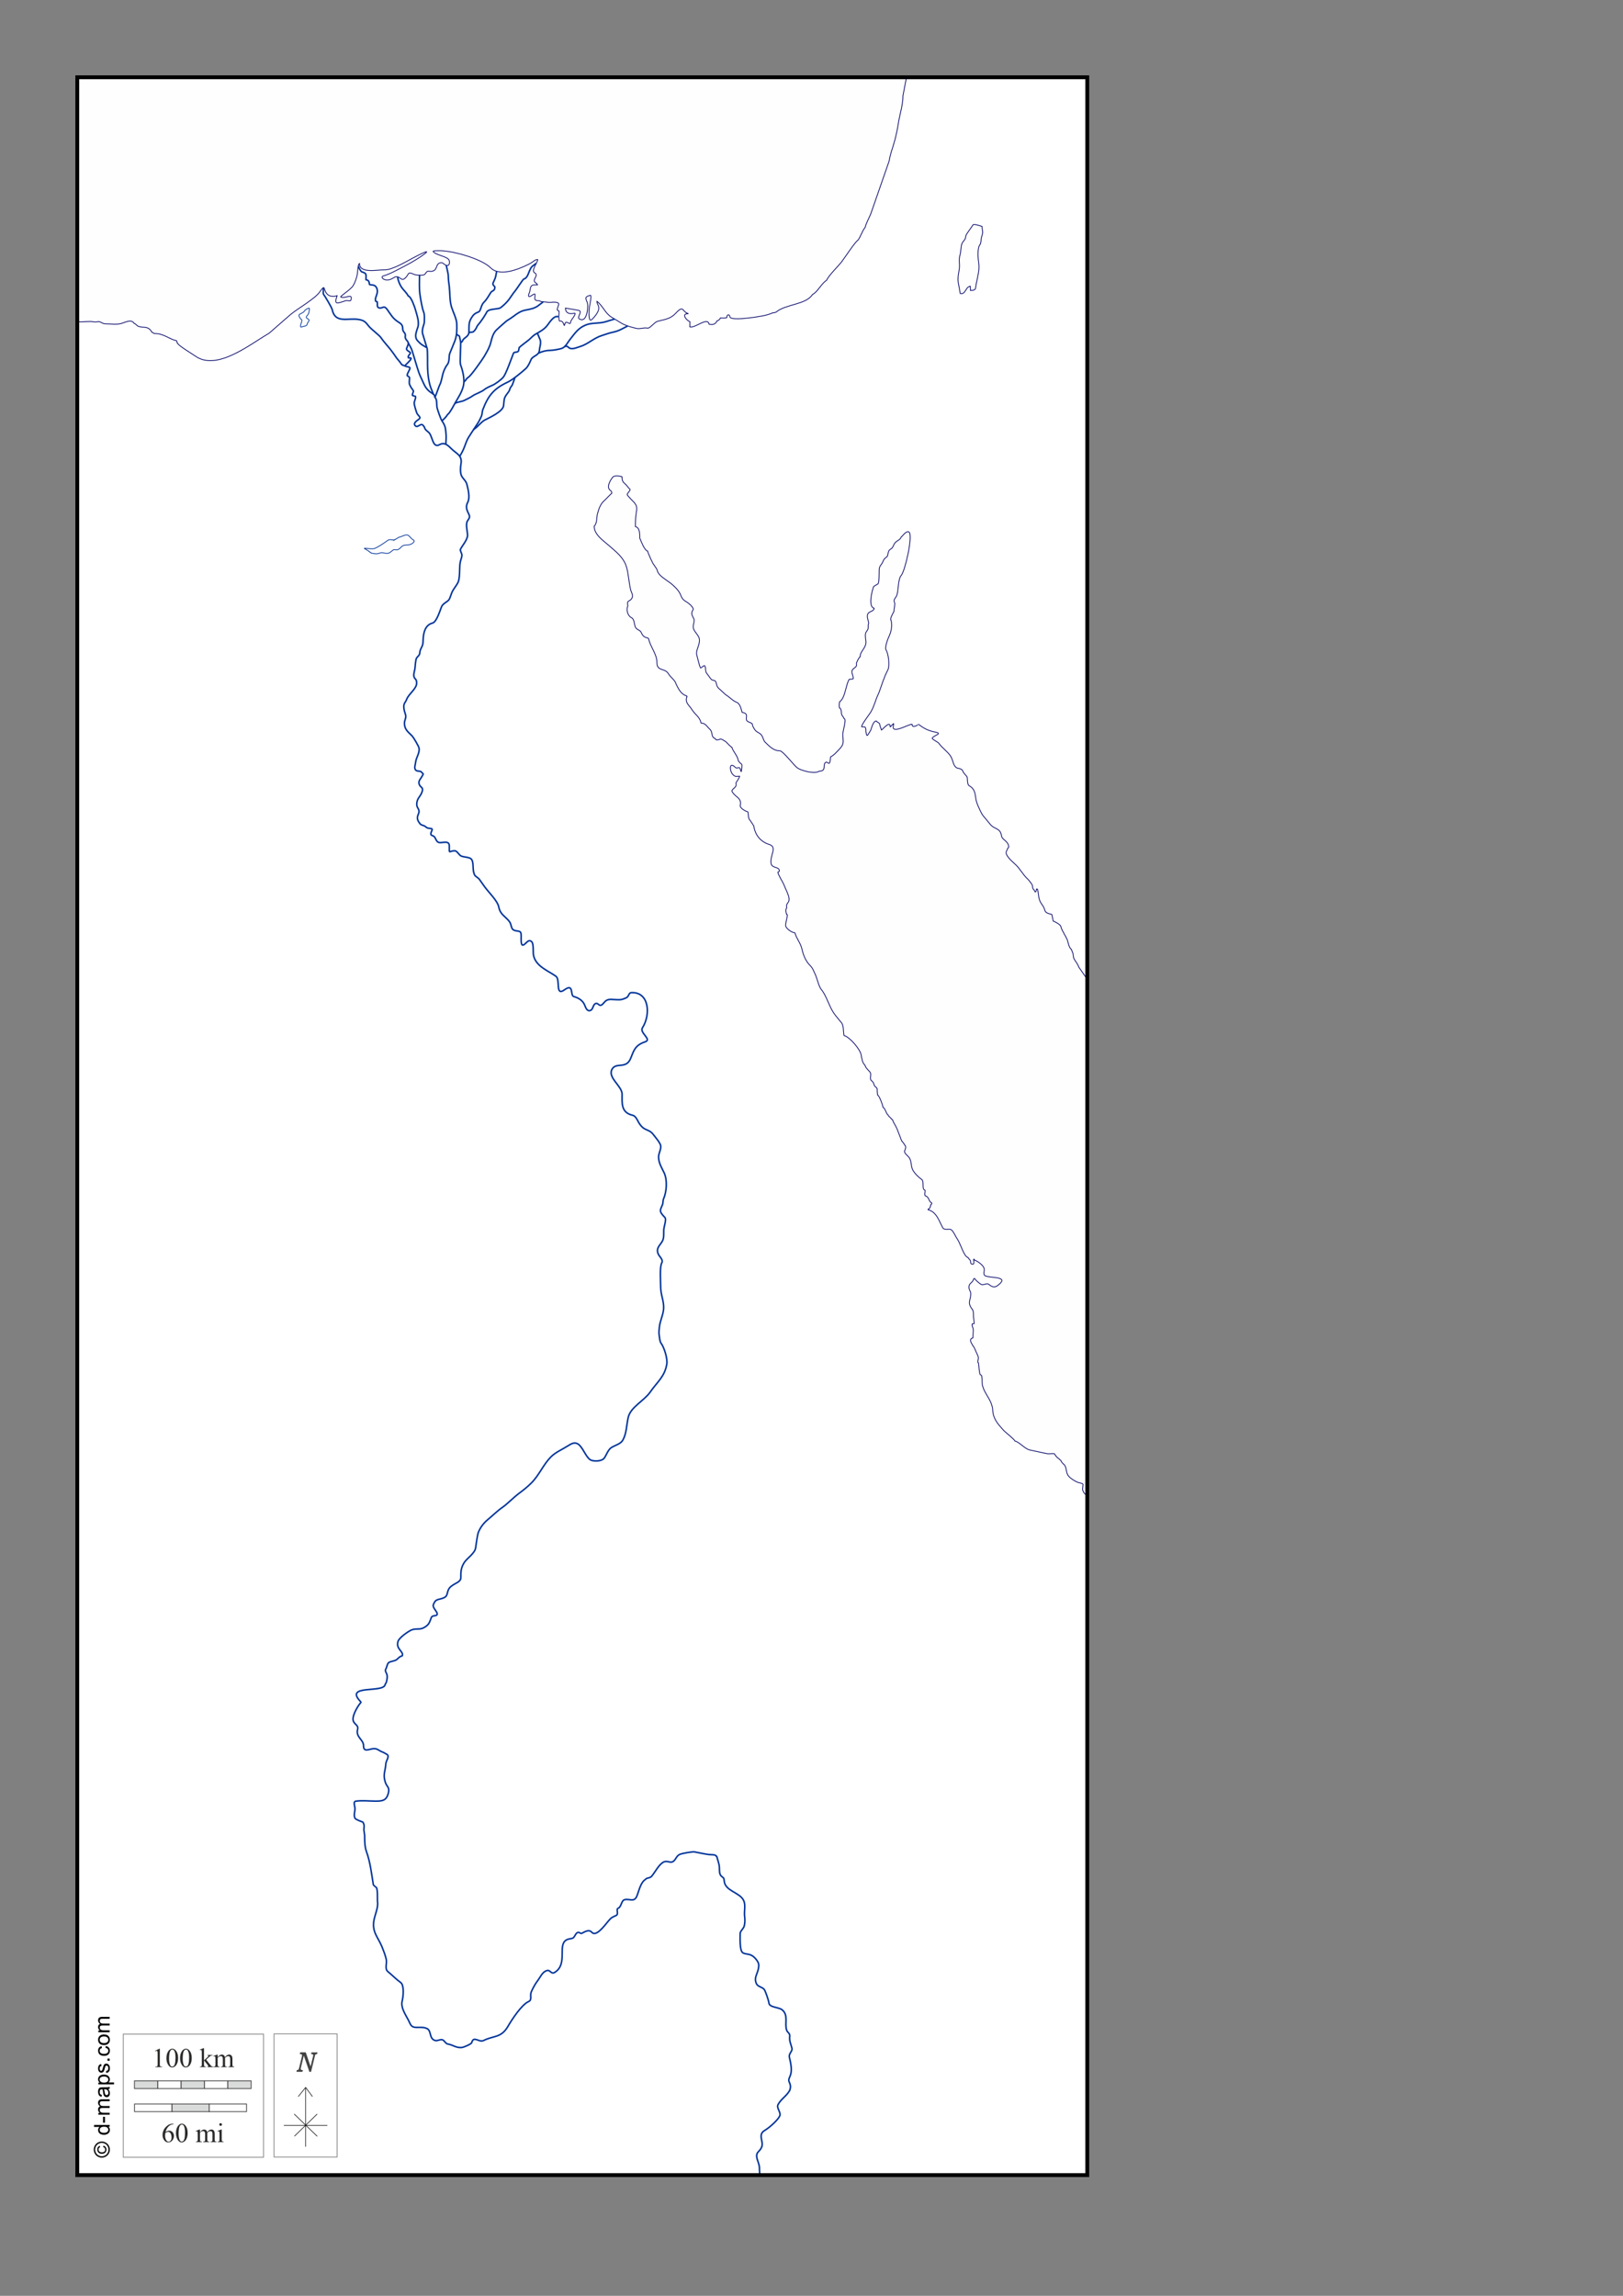 <?xml version="1.0" encoding="UTF-8"?>
<!DOCTYPE svg PUBLIC "-//W3C//DTD SVG 1.1//EN" "http://www.w3.org/Graphics/SVG/1.1/DTD/svg11.dtd">
<!-- Creator: CorelDRAW -->
<svg xmlns="http://www.w3.org/2000/svg" xml:space="preserve" width="210mm" height="297mm" version="1.1" style="shape-rendering:geometricPrecision; text-rendering:geometricPrecision; image-rendering:optimizeQuality; fill-rule:evenodd; clip-rule:evenodd"
viewBox="0 0 21000 29700"
 xmlns:xlink="http://www.w3.org/1999/xlink">
 <rect x="0" y="0" width="21000" height="29700" fill="#808080" stroke="none"/>
 <defs>
  <style type="text/css">
   <![CDATA[
    .str3 {stroke:black;stroke-width:10;stroke-miterlimit:3.864;stroke-opacity:0.502}
    .str5 {stroke:black;stroke-width:50;stroke-miterlimit:22.926}
    .str2 {stroke:#003399;stroke-width:20;stroke-miterlimit:3.864}
    .str4 {stroke:#3F3E3F;stroke-width:10;stroke-miterlimit:3.864}
    .str0 {stroke:#000066;stroke-width:10;stroke-miterlimit:22.926}
    .str1 {stroke:#003399;stroke-width:10;stroke-miterlimit:22.926}
    .str6 {stroke:black;stroke-width:7.62;stroke-miterlimit:22.926}
    .fil2 {fill:none}
    .fil0 {fill:#FEFEFE}
    .fil1 {fill:white}
    .fil6 {fill:#FEFEFE;fill-rule:nonzero}
    .fil5 {fill:#D9DADA;fill-rule:nonzero}
    .fil8 {fill:#434242;fill-rule:nonzero}
    .fil7 {fill:#2B2A29;fill-rule:nonzero}
    .fil4 {fill:black;fill-rule:nonzero}
    .fil3 {fill:#FEFEFE;fill-rule:nonzero;fill-opacity:0.502}
   ]]>
  </style>
 </defs>
 <g id="Plan_x0020_1">
  <rect class="fil0" x="1000" y="999.99" width="13067.96" height="27138.25"/>
  <path class="fil1 str0" d="M14067.96 19339.56l0 8798.69 -13067.96 0 0 -23979.11 0 0c69.33,12.43 146.39,-8.92 215.13,4.28 22,4.22 41.49,-2.85 62.59,-2.85 27.18,0 46.16,28.5 86.76,28.5 69.25,0 149.11,14.68 214.77,-7.13 45.49,-15.1 124.13,-56.32 157.87,2.85 19.87,2.83 33.76,30.32 54.05,37.06 76.96,25.55 124.32,-11.87 174.95,76.97 5.62,0.7 25.93,10.64 28.44,15.67 130.39,0 178.61,66.19 290.15,94.07 2.2,8.85 7.12,15.21 7.12,25.65 4.76,1.19 1.31,5.69 7.11,7.13 0,23.79 201.71,145.91 228.99,165.33 278.97,198.59 711.08,-156.33 952.95,-295.03l273.08 -238.02c87.64,-76.39 320.9,-206.72 382.61,-296.45 72.75,-105.76 47.3,-38.39 86.76,15.68 32.76,44.91 88.97,49.11 137.96,32.78 -42.58,127.75 2.89,98.31 113.79,64.14 25.71,-7.92 58.54,18.42 66.85,-11.41 25.01,-89.76 -70.94,-12.09 -132.28,-35.63 -17.95,-6.88 126.15,-93.08 159.3,-146.8 26.55,-43.04 49.83,-110.42 55.47,-159.63 2.54,-22.23 8.59,-122.13 27.02,-128.27 0,132.13 223.34,82.66 317.18,82.66 95.11,8.17 282.72,-104.12 368.38,-149.65 375.43,-199.55 89.71,5.73 -100.98,101.2 -87.01,43.55 -183.95,101.69 -274.51,126.84 -53.96,14.99 27.45,93.77 129.43,25.66 77.3,-51.62 90.75,47.75 140.81,11.4 67.42,-48.94 31.54,-102.99 123.74,-57.01 22.46,11.19 130.14,18.98 143.65,-2.85 43.87,-70.92 46.24,-16.72 109.52,-42.76 46.8,-19.25 32.63,-81.59 76.81,-99.77 45.11,-18.55 50.23,13.22 83.91,27.08 44.71,18.39 53.12,-28.57 42.67,-62.71 -12.7,-41.47 -133.77,-64.95 -173.52,-88.36 -62.81,-37.01 -30.35,-34.92 31.29,-37.06 165.89,-5.75 557.62,101.09 677.02,220.91 89.76,89.96 245.54,55.13 357,14.26 59.09,-21.66 105.97,-42.82 162.15,-72.69 25.54,-13.57 64.51,-54.02 92.45,-47.04 0,29.3 -91.19,146 -41.25,171.04 36.76,18.42 16.25,47.22 1.42,78.39 -23.11,48.6 27.38,48 36.98,76.96 -79.07,0 -88.13,0.75 -99.56,81.24 -1.61,11.33 -31.51,71.26 -8.53,71.26 27.22,0 43,-32.78 73.96,-32.78 10.56,42.41 -34.45,86.94 56.89,86.94 17.89,9.6 30.66,11.95 51.2,12.83 32.6,1.41 68.4,11.45 100.99,7.12 20.61,-2.74 98.14,-7.9 98.14,21.38 0,22.83 -18.49,48.45 -18.49,75.54 2.35,0.58 8.04,6.59 8.53,8.55 2.67,0.66 4.44,2.19 7.11,2.85 0.78,3.16 1.16,2.86 4.27,2.86 0.65,2.6 0.24,2.2 2.84,2.85 0,23.22 0.25,46.42 -2.84,71.26 6.68,110.7 18.34,17.5 58.31,82.66 3.85,6.27 4.5,13.05 7.12,19.96 15.62,41.26 3.16,-44.77 42.67,-28.51 34.21,14.07 40.58,31.28 48.35,-15.68 1.93,-11.69 86.71,-113.02 42.67,-102.61 -54.76,12.95 -112.36,3.52 -112.36,-66.99l169.26 29.93c59.2,10.46 -25.32,88.82 8.53,109.74 93.99,58.07 114.21,-125 109.52,-182.43 -5.49,-67.09 -66.67,-96.75 34.13,-122.57 21.47,-5.5 -7.6,129.64 -11.37,148.23 -5.14,25.38 -19.93,211.45 29.86,166.75 32.72,-29.39 77.65,-85.25 88.19,-128.27 12.32,-50.33 -21.34,-67.58 -21.34,-108.32 76.54,57.2 105.85,154.05 187.75,203.81l133.7 81.24c43.2,26.24 139.95,55.29 193.43,65.56 47.54,9.12 88.91,-14.02 139.39,-4.27 32.73,6.33 89.8,-77.43 128.01,-86.95 94.79,-27.52 165.59,-27.59 238.94,-106.89 104.91,-113.44 79.3,-15.36 157.88,4.28l0 2.85c-95.9,0 -14.28,91.22 24.18,104.04l-1.42 66.99c73.46,18.36 229.16,-134.91 248.9,-35.63 44.4,11.06 87.17,2.97 102.41,-42.76 18.19,0 38.99,-21.67 44.09,-37.06 31.59,0 49.84,3.86 82.5,-4.27 0,-46.21 37.65,-46.83 39.82,-12.83 2.99,46.63 211.61,21.02 243.22,17.1 90.02,-11.17 234.77,-27.92 315.75,-68.41 24.43,3.82 19.97,-4.65 39.82,-7.13 119,-104.15 387.76,-94.71 470.79,-228.04 66.73,-33.31 114.89,-141.72 182.06,-183.86 29.68,-65.48 143.3,-173.91 192.01,-235.16 35.55,-44.72 181.52,-269.43 213.35,-282.21 37.61,-48.98 55.75,-123.11 93.87,-166.75 13.19,-59.57 56.51,-128.54 78.23,-190.99l227.57 -654.19c0.81,-2.89 3.17,-14.32 5.69,-18.53l1.42 -4.27c7.39,-59.36 34.19,-138.66 52.62,-196.69 30.26,-95.3 51.1,-198.21 66.85,-296.45 18.28,-114.09 56.9,-224.15 56.9,-342.06l45.51 -238.79 2339.08 0 0 11665.08 0 0 -34.93 -47.03 -75.38 -108.32c-2.39,-21.58 -44.77,-79.23 -58.32,-101.2 -16.49,-26.72 -6.14,-69.73 -25.6,-94.06 -1.42,-11.41 -7.56,-22.55 -11.38,-32.78 -41.5,-29.81 -39.73,-122.29 -71.12,-158.21 -2.17,-17.5 -24.59,-36.02 -27.02,-55.58 -6.39,-7.33 -18.67,-27.08 -19.91,-37.06 -19.78,-24.86 -8.99,-53.54 -41.25,-72.69 -5.66,-8.49 -63.24,-39.73 -75.38,-42.76l-18.49 -85.51c-122.99,-30.74 -62.75,-41.19 -125.17,-125.42 -55.36,-74.72 -39.86,-122.88 -59.73,-202.39 -4.46,-1.11 -7.67,-1.43 -12.8,-1.43 -3.37,13.55 -2.74,41.34 -19.92,37.06 -9.91,-39.67 -32.71,-23.8 -32.71,-79.81 0,-14.09 -49.12,-74.64 -59.74,-84.09 -60.32,-53.73 -100.67,-135.36 -159.3,-189.56 -40.98,-37.87 -87.85,-76.38 -113.78,-125.43 -21.29,-40.29 6.58,-54.4 12.8,-85.51 5.59,-1.39 9.08,-8.6 12.8,-12.83 0,-82.43 -85.7,-92.03 -93.87,-149.65 -14.47,-102.06 -87.54,-77.57 -143.66,-145.38l-96.71 -116.87c-20.42,-24.67 -62.58,-121.69 -75.39,-155.35 -31.79,-83.55 -4.32,-174.79 -100.98,-228.04 -34.14,-18.81 -15.55,-115.43 -32.71,-119.72 -2.8,-11.31 -39.64,-40.18 -48.36,-65.57 -11.84,-34.44 -41.58,-36.48 -73.96,-42.75 -61.44,-30.77 -47.26,-104.4 -93.87,-166.76 -40.88,-54.68 -107.3,-101.46 -143.66,-153.93 -14.84,-21.41 -101.54,-55.06 -83.91,-72.69 38.34,-38.34 134.26,-54.6 32.71,-74.11 -85.72,-16.46 -141.48,-45.19 -210.5,-98.34 -1.46,-1.13 -85.34,61.19 -85.34,-1.43 -35.23,-8.8 -281.84,145.03 -240.37,9.98 16,-52.1 -36.06,24.23 -42.67,24.23 0,-94.78 -104.1,42.33 -113.79,39.91 -4.77,-24.03 -19.62,-49.21 -22.76,-76.97 -2.02,-17.84 -39,-25.24 -42.66,-39.9 -44.95,0 -64.72,103.33 -66.85,104.04 0,8.6 -36.41,66.55 -42.67,75.54 -21.38,30.66 -21.22,-38.45 -25.6,-39.91 0,-84.97 -14.94,-55.43 -55.47,-65.56 0,-31.27 94.74,-151.27 116.62,-186.71 47.3,-76.58 63.23,-166.73 105.26,-247.99 39.47,-105.81 64.47,-199.46 116.63,-297.88 27.9,-52.63 9.3,-214.2 -22.76,-260.83 -18.02,-26.2 17.6,-129.5 31.29,-158.2 35.7,-74.8 53.11,-150.47 34.14,-226.62 -22.91,-5.7 27.04,-97.4 36.98,-112.59 0,-28.72 17.94,-96.64 7.11,-118.3 -17.83,-35.69 16.65,-57.88 28.44,-86.94 24.94,-61.51 16.05,-214.83 58.32,-260.82 50.32,-54.76 159.65,-535.52 98.14,-562.98 -35.91,-16.04 -75.4,49.32 -98.14,65.56 -1.3,9.18 -14.71,23.3 -19.91,29.93 -26.82,21.54 -52.83,29.53 -69.7,59.87 -11.59,20.86 -19.75,52.05 -42.67,64.13 -53.65,28.29 -25.56,80.6 -56.89,105.47 -27.86,22.1 -31.35,20.41 -48.36,61.29 -17.24,41.4 -43.65,49.99 -46.93,96.92 -2.07,29.62 2.21,172.1 -15.65,188.13 -16.56,14.88 -53.82,24.88 -59.74,42.76 -17.71,53.43 -70.65,253.5 9.96,273.65 0,36.94 -58.33,39.22 -76.81,64.13 -25.65,34.55 0.73,88.25 5.69,126.85 -17.69,53.23 11.83,60.12 -28.44,109.75 -24.65,30.39 -10.35,91.56 -7.11,126.84 7.73,83.92 -73.96,125.04 -73.96,195.26 -2.78,0.92 -0.08,0.51 -2.85,1.43 -0.45,3.16 -1.42,4.05 -1.42,7.13 -10.07,3.35 -48.38,71.64 -44.09,88.36 13.32,51.8 -58.32,50.86 -58.32,99.77 0,32 17.07,59.43 17.07,89.79 -2.43,1.83 -3.49,1.14 -4.27,4.28 -16.03,3.2 -31.01,5.7 -48.36,5.7 -42.99,64.49 -51.79,245.53 -123.74,289.33 -7.22,28.91 -6.94,50.93 -2.84,79.81 22.17,5.54 25.6,45.91 25.6,65.56 0,34.99 26.76,45.95 32.71,69.84 3.03,0.75 6.36,4.1 7.11,7.13 25.17,6.27 -21.33,162.55 -21.33,193.83 0,101.62 28.23,125.59 -54.05,208.09 -35.33,35.43 -59.46,66.97 -102.41,88.36 0,3.1 0.32,3.49 -2.84,4.28 -3.18,22.36 -1.73,54.7 -11.38,74.11 -9.95,20.04 -32.55,-15.73 -46.93,-8.55 -52.34,26.17 15.65,116.87 -89.61,116.87 -52.06,39.23 -225.71,-4.63 -278.77,-41.33 -45.5,-31.48 -187.26,-222.34 -229,-222.34 -80.32,0 -132.35,-56 -192.01,-114.02 -21.07,-20.48 -27.6,-76.4 -54.05,-99.77 -36.43,-32.2 -55.99,-23.08 -88.18,-75.54 -43.17,-70.38 8.81,-52.63 -71.12,-85.51 -71.78,-29.54 28.36,-106.74 -82.49,-122.57 -10.68,-37.62 -26.45,-111.77 -66.85,-128.28 -59.59,-24.37 -89.23,-65.44 -145.07,-99.77l-91.03 -82.66c-35.24,-31.99 -22.88,-69.88 -45.52,-95.49 -8.99,-10.18 -29.33,-6.66 -41.24,-14.26 -22.2,-14.18 -41.76,-53.16 -59.74,-72.68 -37.37,-40.59 -12.58,-80.53 -35.56,-111.17 -25.33,0 -33.59,28.5 -55.47,28.5 -5.87,-7.34 -49.78,-173.13 -49.78,-185.28 0,-67.47 56.74,-138.89 32.71,-203.81 -13.9,-37.53 -48,-67.69 -66.85,-105.47 -27.97,-56.02 23.49,-111.2 -5.69,-149.66 -13.02,-31.7 -30.61,-50.96 -17.06,-84.09 12.78,-31.27 24,-27.13 4.26,-55.58 -29.03,-41.82 -60.26,-58.32 -100.98,-85.52 -37.7,-25.17 -42.35,-56.29 -61.16,-94.06 -24.06,-48.34 -82.59,-103.72 -126.59,-136.83 -46.08,-34.66 -150.3,-95.18 -163.56,-151.08 -9.49,-39.98 -30.56,-50.09 -41.25,-76.96 -14.59,-2.08 -84.06,-163.44 -86.76,-182.43 -42.13,-10.53 -84.34,-130.25 -100.98,-166.76 0,-50.32 2.21,-135.23 -55.47,-149.65l-1.43 -1.43c0,-70.47 1.79,-131.57 14.23,-200.96 16.06,-89.65 -37.84,-111.91 -89.61,-172.45 -43.64,-51.02 -38.71,-32.65 0,-88.37 17.04,-24.54 -3.06,-22.58 -19.91,-47.03 -44.63,-64.8 -78.23,-50.03 -78.23,-133.98 -2.61,-0.65 -2.19,-0.24 -2.84,-2.85 -29.88,-7.44 -95.22,-19.91 -118.06,8.55 -27.16,33.82 -66.45,100.04 -49.78,143.96 13.49,35.57 38.41,20.38 38.41,64.13 -9.18,3.04 -85.39,85.32 -102.41,99.77 -45.56,38.65 -70.63,114.33 -83.92,171.03 -10.73,45.82 -3.87,93.31 -27.02,135.4 -0.63,1.9 -11.88,19.37 -14.22,19.95 0,110.18 123.33,188.55 193.43,250.85 88.04,78.26 186.29,149.96 223.3,270.8 29.18,95.25 30.91,202.3 55.47,300.73 9.97,39.95 39.39,70.34 14.23,111.17 -29.01,47.09 -67.41,12.87 -51.21,96.92 -24.47,49.12 -1.66,128.25 48.36,152.5 41.19,19.98 31.64,98.45 55.47,131.12 18.78,25.73 56.14,29.71 68.27,57.01 18.84,42.42 35.16,63.8 86.76,74.12 0.73,2.95 2.88,3.57 5.69,4.27 0.68,2.74 1.53,3.6 4.27,4.28 20.97,104.85 108.1,196.7 108.1,309.28 0,118.64 100.89,63.52 149.34,145.37 28.57,48.25 84.9,79.47 98.14,132.55 36.79,73.84 65.32,130.79 139.39,155.36 1.59,6.37 1.42,6.08 1.42,12.82 -3.26,0.81 -1.93,2.07 -4.27,2.85 -18.95,76.35 30.01,96.98 66.85,156.78 42.72,69.36 103.38,94.37 119.47,175.31l1.43 1.43c57.84,0 77.3,48.75 112.36,79.81 43.21,38.3 10.63,102.85 69.69,119.72 9.28,32.61 43.95,14.28 61.16,9.98 4.26,-17.13 73.26,27.8 82.5,37.05 10.93,10.96 59.13,63.64 72.53,66.99 12.77,51.29 68.91,103.51 79.65,161.06 0,19.67 35.36,50.38 46.94,58.43 9.32,6.49 -2.27,85.23 -5.69,95.49 -12.69,-12.69 -8.76,-62.79 -38.4,-51.31 -25.99,10.07 -31.15,2.04 -51.2,-15.67 -65.5,-57.89 -61.75,57.43 -22.76,99.76 37.77,41.02 46.59,25.66 91.03,25.66 0,21.67 -50.99,85.79 -48.36,92.64 20.94,54.61 -60.15,72.67 -49.78,104.05 6.19,18.71 44.65,56.86 62.58,69.83 35.01,25.35 56.23,60.83 44.09,108.32 -9.51,37.18 64.49,78.1 96.72,85.52 9.03,2.07 5.45,76.42 17.07,92.64 20.37,28.4 43.47,60.21 61.16,91.22 16.14,113.25 85.58,204.13 200.54,239.44 108.88,33.43 3.79,147.56 22.76,246.57 12.61,65.87 108.09,34.53 108.09,98.34 -7.03,2.81 -10.11,12.83 -19.91,12.83 0,28.65 65.8,130.19 79.65,166.75 19.38,51.18 65.43,132.67 65.43,185.29 0,50.8 -43.71,46.9 -31.29,111.17 -18.65,24.75 -7.35,57.47 -1.43,81.24 2.62,0.65 2.2,0.23 2.85,2.85l2.84 0c0.65,2.6 0.25,2.2 2.85,2.85l1.42 1.42c0,42.04 -21.33,89.45 -21.33,139.68 0,37.3 83.33,92.64 115.2,92.64 1.57,3.15 2.49,3.75 5.69,4.28 17.12,68.5 72.48,129.15 89.61,206.66 17.01,77 48.27,155.37 102.41,209.51 39.91,39.91 45.16,66.68 68.27,115.45 29.04,61.25 36.03,124.14 71.11,186.71 60.12,68.82 92.1,170.37 132.28,250.84 41.74,83.62 79.66,118.73 136.54,189.56 33.61,41.84 22.67,120.74 34.13,166.76 73.1,18.21 210.72,179.14 221.89,252.27 6.54,42.8 15.26,103.28 49.78,132.55 9.52,38.1 43.61,61.46 65.42,89.79 17.35,22.52 -0.56,61.94 5.69,88.36 6.67,28.16 20.35,20.86 28.45,37.06 5.73,1.43 22.33,45.27 24.18,52.74 3.06,1.53 20.72,17.5 21.33,19.95 3.49,0.86 3.39,3.51 5.69,4.27 0.68,2.76 3.6,9.29 5.69,9.98 0,28.21 1.96,56.42 5.69,82.67 23.9,7.96 68.91,136.91 72.54,162.48 28.2,8.05 36.5,79.16 62.58,94.06 2.89,20.35 39.14,36.47 41.25,51.31 5.89,0.98 11.91,10.55 17.07,11.4 8.14,32.7 43.98,81.35 58.31,118.3l49.78 128.27c1.49,10.5 10.03,20.43 11.38,29.93 3.34,0.83 2.95,2.91 5.69,4.28 0.25,1.76 20.13,26.78 21.33,27.08 0.97,7.85 7.03,9.62 8.54,15.68 3.2,1.06 8.5,10.79 9.95,12.82 1.75,2.34 0.8,2.18 2.85,2.86 16.33,65.33 -53.35,56.37 29.87,131.12 58.92,52.91 31.7,128 69.69,189.56 25.71,41.68 68.85,84.14 109.52,112.59 37.3,26.08 -1.83,127.52 41.25,138.25 0.64,2.6 2.16,6.43 4.26,7.13 0,34.3 -11.2,33.22 0,66.99 57.79,14.39 41.38,76.56 85.34,91.21 2.67,10.72 -2.4,11.03 -4.27,18.53 -2.37,0.59 -5.11,2.56 -5.68,4.28 -3.28,0.81 -1.92,2.07 -4.27,2.85 0,20.1 -8.42,49.51 -32.71,55.58 -0.71,2.87 -1.43,3.75 -1.43,7.13 113.92,28.38 144.12,151.85 194.86,240.87 37.7,30.16 79.99,-1.96 109.52,21.38 27.09,21.42 51.73,86.05 75.38,118.29 38.88,53.02 83.88,223.79 135.12,236.6 0.58,2.35 6.59,8.07 8.53,8.55 2.48,9.95 19.75,21.24 24.18,32.78 5.21,13.6 -0.78,37.73 17.07,44.18 51.24,18.5 16.75,-61.21 28.45,-64.13 1.55,4.66 10.05,9.02 11.38,15.67 30.68,7.67 78.19,43.45 99.56,68.42 51.77,60.46 -0.25,84.31 27.02,125.42 25.45,38.35 297.88,9.32 206.24,101.19 -62.79,62.94 -91.9,63.54 -152.19,15.68 -24.92,-19.77 -66.09,15.85 -95.29,2.85 -19.43,-8.64 -81.23,-61.69 -86.77,-78.39 -8.82,0 -7.37,5.78 -12.8,7.13 -6.65,40.02 -49.33,50.77 -58.31,86.94 -11.13,44.87 21.33,70.91 21.33,102.62 0,86.63 -48.84,112.64 17.07,199.53 2.77,0.92 0.07,0.51 2.85,1.43 1.35,5.43 5.68,10.54 5.68,15.68 12.36,3.08 8.55,72.93 9.96,86.94 2.67,26.34 8.53,56.72 8.53,82.66l-1.42 1.43c-6.26,0 -18.15,1.35 -24.18,2.85 -7.85,31.4 14.23,48.64 14.23,78.39 0,35.07 -5.69,70.02 -5.69,104.04 -65.35,16.28 -5.72,81.18 -1.43,98.34 10.66,2.65 42.25,76.68 46.94,89.79 5.88,16.4 34.3,68.39 25.6,71.27 0,17.52 -7.11,35.59 -7.11,55.58 5.11,1.27 3.96,7.41 8.54,8.55 7.75,46.62 6.66,105.44 21.33,149.66 5.81,1.45 12.57,9.92 18.49,11.4 9.67,38.71 5.9,77.81 9.96,119.72 24.86,124.67 126.58,192.76 135.12,334.94 6.58,109.69 68.36,175.97 136.54,252.27 27.36,30.63 142.52,117.73 150.76,142.52 51.59,7.35 126.99,101.49 192.02,115.45l219.03 47.03c33.95,7.29 71.38,-4.52 100.99,2.85 2.22,8.94 13.71,17.4 15.64,27.08 3.2,0.64 21.68,20.99 22.76,24.23 2.91,0.72 7.74,3.32 8.53,5.7 11.81,2.94 22.27,24.12 34.14,27.08 5.91,23.75 30.25,43.54 47.65,59.86 29.25,39.13 18.96,103.95 51.91,142.53 31.21,36.56 72.08,58.92 115.21,80.53 9.25,4.64 67.55,15.46 69.69,22.09 8.51,1.39 -5.76,62.32 -2.13,76.96 5.67,22.8 31.53,68.52 59.82,65.56l0 0zm-1374.75 -16219.43c0,-42.01 9.18,-55.9 18.49,-91.22 9.45,-35.88 -5.69,-66.51 -5.69,-99.77 -20.17,-6.72 -107.27,-36.87 -116.63,-19.95 -15.43,27.86 -92.45,124.58 -92.45,142.52 -3.32,1.1 -3.29,27.37 -5.69,32.79 -10.49,23.74 -33.32,40.7 -44.09,65.56 -17.23,39.74 -11.76,104.57 -25.6,149.65 -15.16,49.36 -9.21,76.3 -7.12,129.7 2.91,74.1 -29.11,148.01 -15.64,223.76l25.6 143.95c67.9,16.97 66.96,-77.73 120.9,-91.21 0.79,-3.17 3.78,-4.28 7.11,-4.28l1.42 1.43c0,17 2.85,35.63 2.85,54.16 77.65,0 62.47,-20.95 75.38,-88.37 18.3,-95.51 45.27,-177.97 31.29,-269.37 -8.82,-57.64 -22.03,-199.08 22.76,-243.72l7.11 -35.63z"/>
  <path class="fil0 str1" d="M3939.58 4023.03c-3.7,4.81 -8.36,8.67 -11.38,13.54 -2.01,0.28 -21.33,12.27 -24.18,14.25 -15.81,10.94 -44.18,15.17 -34.14,39.91 3.55,8.74 8.37,18.04 13.52,26.36 11.41,18.45 28,10.33 20.62,40.62 -3.84,15.74 -9.94,30.7 -13.51,47.04 -2.96,13.53 -5.51,33 14.22,24.23 15.79,-7.01 31.9,-8.45 48.36,-12.83 19.44,-5.16 21.26,-22.39 27.73,-39.19 9.91,-25.69 37.09,-31.75 2.14,-52.03 -22.82,-13.25 -27.55,-23.03 -8.54,-42.04 22.12,-22.12 29.16,-60.23 29.16,-90.51 0,-18.93 -47.55,13.2 -53.34,17.82l-10.66 12.83zm1172.69 2956.7c-29.62,15.98 -64.96,-9.48 -91.02,8.55 -55.4,38.31 -107.22,77.39 -170.68,105.47 -32.38,14.32 -95.64,-1.43 -133.7,-1.43l-1.42 1.43 0 2.85c9.96,7.47 56.66,29.19 59.74,38.48 3.37,0.48 9.16,3.94 9.95,7.12 4.33,1.08 7.05,4.63 11.38,5.71 0.57,1.72 3.33,3.68 5.69,4.27 0.98,1.97 1.86,2.31 2.84,4.28 33.58,4.78 69.14,14.8 105.26,0 38.92,-15.94 64.06,4.6 100.98,2.85 32.58,-1.55 53.42,-29.76 78.23,-45.61 14.39,-9.18 41.75,5.42 61.16,-4.28 48.74,-24.37 39.42,-58.43 106.67,-58.43 36.35,0 71.33,-8.71 95.3,-37.06 20.26,-23.95 -11.84,-30.36 -27.03,-45.61 -22.6,-22.67 -39.62,-53.51 -72.54,-48.46 -24.77,3.79 -70.97,28.51 -88.18,28.51l-52.63 31.36z"/>
  <g id="_2414975659504">
   <path class="fil2 str2" d="M4636.1 3442.3c0.8,8.73 10.54,20.19 12.5,31.29 0.39,2.2 13.36,21.39 14.22,22.8 2.77,4.54 12.89,18.7 17.07,19.96 72.65,22.03 53.76,33.45 55.47,101.19 0.04,1.82 1.03,2.76 2.85,2.85 32.02,1.69 38.79,27.4 41.24,54.16 2.23,24.46 72.26,-11.08 96.72,57.01 25.29,70.42 -32.95,114.31 -15.65,163.91 1.89,5.41 11.16,4.81 17.07,7.12 2.63,1.02 4.02,1.47 4.27,4.28 2.66,29.21 -6.66,64.17 17.07,74.11 49.24,20.61 63.38,-43.33 110.94,22.81 50.08,69.62 71.54,117.13 149.34,165.33 34.06,21.11 51.2,38.81 51.2,81.24 0,51.03 40.2,51.71 34.14,92.64 -10.01,67.52 54.13,59.26 34.14,119.72 -17.71,53.54 -39.59,53.19 22.75,91.22 26.49,16.17 -19.91,36.88 -19.91,65.56 0,19.87 27.46,4.71 36.98,14.25 10.22,10.26 -51.7,69.79 -61.16,78.39 -40.62,36.97 35.37,29.72 44.09,41.33 17.24,22.92 -62.51,105.21 -19.91,114.02 2.93,0.6 11.84,8.75 14.22,11.41 2,2.22 2.7,6.25 2.85,8.55 2.13,32.54 -9.5,60.94 2.84,91.21 9.06,22.21 36.25,62.48 46.94,75.54 7.66,9.34 -18.35,47.17 -11.38,61.29 1.93,3.93 32.97,8.92 34.14,9.97 1.38,1.25 3.72,-0.35 4.26,1.43 8.84,28.89 -15.64,56.24 -15.64,89.79 0,24.91 21.65,93.92 31.29,121.15 16.19,45.76 72.86,57.19 19.91,92.64 -17.84,11.95 -63.47,42.17 -42.67,71.26 33.95,47.51 72.95,-36.67 105.25,0 40.72,46.21 0.44,34.76 69.7,88.37 55.34,42.85 50.74,214.4 143.65,162.48 61.97,-34.62 104.43,3.37 150.76,49.88 67.82,68.06 148.53,87.77 126.59,202.39 -7.64,39.93 -9.95,111.42 5.69,146.8 17.92,40.51 59.53,67.27 71.12,114.02 16,64.59 42.99,169.16 11.37,230.89 -27.55,53.76 -17.94,90.72 8.54,143.95 23.3,46.82 17.08,54.02 -11.38,96.92 -29.13,43.89 0,136.46 0,186.71 0,60.47 -71.18,136.21 -92.45,183.86 -5.87,13.14 21.33,56.6 19.91,75.54 -2.89,38.63 -20.6,64.91 -25.6,111.17 -7.01,64.85 0.94,190.95 -27.02,243.72 -20.16,38.04 -48.01,70.82 -69.7,109.74 -13.15,23.59 -31.05,88.81 -44.09,108.32 -18.97,28.36 -79.83,49.89 -96.72,91.22 -19.05,46.59 -65.01,199.14 -116.63,212.36 -96.02,24.59 -117.99,122.27 -122.32,212.36 -1.25,26.06 -0.25,56.03 -9.95,79.82 -16.15,39.56 -31.27,51.65 -34.14,99.77 -1.52,25.5 -28.07,40.64 -41.24,61.28 -13.25,20.75 -17.16,113.7 -21.34,141.1 -4.74,31.14 -31.2,91.85 2.85,125.43 14.37,14.18 19.91,27.39 19.91,57.01 0,74.81 -103.86,139.57 -129.43,210.93 -11.82,32.98 -36.98,50.29 -36.98,91.22 0,43.92 11.85,68.56 22.75,106.9 12.06,42.46 -14.22,67.54 -14.22,109.74 0,80.21 45.37,111.12 95.3,161.05 25.93,25.93 88.5,138.47 92.45,156.78 14.62,67.61 -37.48,121.71 -44.1,193.84 -2.72,29.66 -18.85,59.2 -2.84,88.36 17.48,31.81 63.62,10.15 79.65,32.79 3.42,4.82 14.67,15.49 19.91,19.95 10.6,9.05 -38.61,70.97 -45.51,85.51 -19.6,41.31 3.12,73 27.02,92.65 35.31,29.05 -18.34,107.18 -28.44,121.14 -23.9,33.06 -31.67,52.8 -34.14,94.07 -3.27,54.77 48.91,67.73 21.33,128.27 -25.73,56.45 -9.57,86 19.92,125.43 18.12,24.21 53.39,19.28 75.38,41.33 21.6,21.65 45.84,16.66 72.54,22.8 36.53,8.39 -43.92,74.48 15.64,91.22 38.42,10.8 37.54,59.3 66.85,81.24 40.24,30.14 149.35,-37.74 149.35,52.73 0,113.83 -6.1,61.29 69.69,61.29 28.04,0 49.82,42.64 71.11,59.86 36.61,29.59 127.02,14.19 150.77,57.01 28.49,51.39 2.7,137.26 38.4,199.54 7.95,13.88 48.83,38.47 56.89,49.88 21.81,30.87 43.62,61.77 65.43,92.64 55.07,77.98 171.37,185.87 187.75,267.95 19.89,99.6 80.87,117.73 135.12,185.28 38.47,47.92 13.38,106.36 79.65,121.15 61.5,13.73 75.38,-1.3 75.38,75.54 0,20.34 -6.33,109.44 18.49,111.17 37.71,2.63 70.21,-90.74 118.05,-42.76 26.8,26.89 15.28,136.67 22.76,173.88 28.13,140 175.99,194.43 288.73,270.8 63.54,43.05 -12.78,267.33 112.36,176.73 124.68,-90.28 70.78,73.36 119.47,86.95 56.44,15.74 111.48,45.86 137.97,102.61 15.27,32.7 28.82,91.85 75.38,78.39 37.92,-10.97 33.65,-72.43 65.43,-88.36 45.99,-23.04 48.38,67.65 112.36,-12.83 43.02,-54.1 82.42,-42.34 146.5,-39.91 27.13,1.03 52.88,4.15 79.65,-1.42 23.96,-4.99 58.27,-18.32 72.54,-28.51 20.24,-14.47 26.33,-58.15 51.2,-59.86 237.81,-16.4 256.82,286.42 147.92,454.66 -41.61,64.3 128.11,149.85 35.56,181.01 -129.33,43.55 -145.61,108.32 -187.75,213.79 -57.62,144.25 -187.99,46.73 -240.37,139.67 -62.11,110.23 129.43,216.56 129.43,324.96 0,115.13 -16.4,237.53 137.97,272.22 30.1,6.76 52.2,45.42 69.69,79.82 12.23,24.04 34.27,57.95 61.16,79.81 42.69,34.72 94.74,34.34 132.28,85.52 25.58,34.89 99.56,115.27 99.56,158.2 0,50.76 -28.45,88.13 -28.45,135.4 0,78.05 38.83,136.06 71.12,203.81 44.86,94.15 33.3,248.29 -7.11,339.21 -9.28,20.87 -4.33,50.29 -12.81,72.69 -26.05,68.8 -55.63,80.68 28.45,165.33 0.46,0.47 0.95,0.95 1.42,1.43 24.63,24.78 -12.29,117.18 -14.22,162.48 -1.98,46.23 5.18,101.25 -17.07,142.52 -30.5,56.54 -81.95,87.09 -58.31,158.21 15.94,47.93 75.26,78.93 48.36,128.27 -27.57,50.59 -12.8,252.24 -12.8,309.28 0,101.01 42.51,177.83 38.4,275.08 -3.43,81.12 -46.84,159.52 -55.47,243.71 -3.47,33.86 -7.8,67.33 -2.85,101.2 4.53,30.94 8.39,84.48 24.18,105.47 41.34,54.91 85.84,200.2 75.38,267.95 -25.56,165.46 -126.16,235.17 -216.19,366.29 -75.45,109.89 -251.58,191.77 -283.04,324.96 -23.22,98.34 -20.29,206.88 -69.69,295.02 -29.33,52.34 -100.52,65.57 -150.77,98.35 -39.96,26.07 -63.03,96.55 -89.6,133.97 -33.49,47.14 -148.44,46.3 -184.9,19.95 -56.28,-40.66 -94.38,-159.8 -152.19,-199.53 -44.5,-30.59 -85.89,-8.68 -135.12,22.8 -75.38,48.19 -157.46,80.87 -219.04,142.53 -96.03,96.18 -151.43,235.74 -251.75,336.36 -53.07,53.22 -109.71,97.72 -170.67,142.53 -43.9,32.28 -150.63,136.15 -193.44,165.33 -70.01,47.7 -138.67,115.46 -200.54,166.75 -56.82,47.12 -100.89,106.88 -125.17,173.88 -8.2,22.63 -30.54,178.23 -31.29,186.71 -6.64,75.21 -112.82,137.5 -149.34,196.69 -41.74,67.66 -42.67,114.38 -42.67,195.26 0,71.56 -130.4,73.62 -163.57,161.05 -19.52,51.43 -7.36,82.41 -72.54,104.04 -69.18,22.97 -91.05,8.87 -119.47,82.67 -14.35,37.25 47.34,84.33 49.78,116.87 3,39.87 -61.6,12.53 -75.38,48.46 -26.05,67.93 -29.94,98.55 -106.68,136.82 -45.53,22.71 -100.49,2.59 -152.18,25.66 -46.83,20.91 -157.35,99.94 -172.1,145.38 -32.76,100.93 72.15,128.4 55.47,185.28 -0.79,2.7 -1.53,3.56 -4.27,4.27 -43.61,11.25 -52.06,43.39 -85.34,57.01 -24.25,9.93 -62,14.88 -83.92,27.08 -22.54,12.53 -25.27,60.89 -41.24,86.95 -12.27,20 5.3,44.36 12.8,62.71 12.67,31.01 3.35,76.67 -5.69,108.32 -1.96,6.87 -14.17,22.23 -15.65,29.93 -21.7,112.62 -540.54,-9.06 -314.33,222.34 3.1,3.18 1.12,8.63 -1.42,11.4 -38,41.6 -99.56,150.97 -99.56,209.51 0,71.77 75.64,71.69 59.74,133.98 -26.71,104.68 76.8,130.35 76.8,213.79 0,74.49 50.74,53.14 100.98,41.33 75.24,-17.68 87.57,17.54 139.39,37.05 20.11,7.56 44.75,22.07 62.58,32.79 38.31,23.02 -11.96,82.07 -14.22,118.29 -6.17,99.05 -40.66,138.93 -7.11,242.3 19.3,59.45 58.6,62.47 39.82,138.25 -24.26,97.92 -74.29,105.46 -166.41,105.46 -92.67,0 -169.51,-11.92 -260.28,1.43 -2.39,0.35 -11.78,8.56 -12.8,11.4 -8.41,23.38 7.11,57.48 7.11,84.09 0,46.79 -19.49,80 0,124 7.33,16.54 83.27,44.17 100.98,49.88 3.01,0.97 3.07,2.89 4.27,5.7 2.84,6.64 5.69,13.3 8.53,19.96 9.48,22.16 1.43,50.56 1.43,74.11 0,11.2 4.26,21.31 4.26,32.78 0,7.77 2.7,21.4 4.27,28.51 2.28,10.35 1.42,20.47 1.42,31.35 0,60.26 2.63,132.62 22.76,188.14 49.88,137.58 66.22,286.03 89.61,430.43 0.56,3.48 27.8,29.13 31.29,29.93 30.54,7.02 18.27,160.27 22.75,189.56 11.65,76.14 -34.17,170.14 -46.93,243.71 -25.86,149.17 54.38,215.99 105.25,340.64 22.08,54.09 39.93,101.22 54.05,158.2 13.47,54.4 -22.81,124.96 21.33,161.06 52.86,43.22 114.41,105.94 164.99,141.1 48.79,33.9 35.89,179.23 19.91,242.29 -20.89,82.38 45.22,175.37 82.5,248 26.97,52.53 30.44,91.21 102.4,91.21 47.43,0 97.36,-5.21 137.97,15.68 58.58,30.12 24.04,125.18 99.56,152.5 33.03,11.95 67.36,-18.25 100.98,-7.12 20.52,6.8 42.12,49.44 62.59,52.73 75.33,12.11 111.99,55.29 190.59,45.61 17.55,-2.16 118.58,-43.03 123.74,-62.71 24.9,-94.89 94.37,2.66 153.61,-27.08 132.29,-66.4 226.98,-30.45 315.75,-183.86 48.65,-84.07 175.05,-279.99 267.4,-320.68 48.72,-21.46 12.32,-75.8 34.13,-125.42 20.49,-46.59 50.93,-103.61 81.07,-142.53 35.5,-45.82 61.67,-117.03 122.32,-132.55 46.51,-11.91 51.12,55.96 103.83,21.38 176.4,-115.7 14.14,-373.32 166.41,-426.15 27.48,-9.53 57.54,-4.87 75.38,-24.23 16.34,-17.75 28.33,-58.88 54.05,-64.14 20.9,-4.28 28.24,12.83 45.52,12.83 12.74,0 91.48,-66.4 133.69,-15.68 55.04,66.12 167.3,-87.7 211.93,-141.1 40.52,-48.47 50.44,-52.1 100.98,-74.11 43.06,-18.76 -5.14,-84.02 29.87,-95.49 35.79,-11.72 42.36,-94.01 73.96,-106.9 63.52,-25.93 129.3,40.15 166.41,-48.46 26.62,-63.54 46.62,-175.08 109.52,-215.21 4.04,-2.58 1.39,-0.45 4.27,-4.28 16.06,-21.3 55.04,-11.34 78.23,-38.48 43.98,-51.45 96.18,-160.28 160.72,-186.71 41.48,-16.99 79.56,16.54 112.36,-1.42 40.94,-22.41 43.42,-75.34 92.45,-95.5 30.84,-12.69 161.55,-36.96 190.59,-31.35 57.33,11.07 127.83,26.79 184.9,34.2 21.54,2.8 89,-2.53 95.3,21.38 0.82,3.15 6.44,1.09 7.11,4.28 9.14,43.44 29.73,88.34 32.71,138.25 2.13,35.64 -3.14,86.63 22.76,112.59 29.73,29.82 36.23,16.48 39.82,64.14 10.04,133 200.9,146.58 251.75,253.7 29.34,61.79 3.04,139.37 12.8,209.51 5.4,38.88 4.18,83.83 -5.69,121.15 -9.21,34.78 -52.62,65.42 -52.62,96.91 0,55.56 -7.01,208.27 28.44,243.72 21.51,21.51 69.91,19.28 99.57,29.93 40.29,14.46 70,45.88 91.02,76.97 21.13,31.27 26.82,54.94 17.07,104.04 -14.85,74.84 -59.87,116.35 -25.6,193.84 17.15,38.77 73.24,42.83 99.56,72.69 16.61,18.86 59.91,148.98 62.58,178.15 5.32,58 128.72,51.31 172.1,88.37 83.37,71.2 27.34,173.02 56.9,262.25 10.18,30.72 43.18,38.95 39.82,75.53 -6.59,71.85 12.95,92.85 28.45,158.21 9.81,41.34 -43.9,66.73 -32.72,116.87 15.56,69.84 37.19,155.02 15.65,225.19 -7.82,25.47 -31.98,62.68 -19.91,89.79 13.92,31.29 26.57,63.01 11.38,101.19 -1.79,4.52 2.32,2.87 0,7.13 -45.07,82.78 -109.43,108.04 -153.61,188.14 -25.14,45.57 42.61,101.39 21.33,148.22 -25.21,55.46 -141,156.21 -192.01,185.29 -44.65,25.46 -56.15,57.42 -44.09,115.44 14.95,71.89 18.42,102.64 -41.25,162.48 -53.63,53.77 11.66,136.08 14.22,198.11 1.42,34.38 2.84,68.79 4.27,103.19"/>
   <path class="fil2 str2" d="M4186.35 3721.37c2.05,3.07 -10.76,75.03 1.42,88.58 12.14,13.49 104.69,166.67 110.94,196.69 37.76,181.34 201.67,104.7 335.67,125.42 78.02,12.06 94.16,32.21 137.96,88.37 28.54,36.58 135.18,116.05 155.03,145.37 40.23,59.45 90.41,109.85 133.7,166.76 23.87,31.37 46.2,62.29 68.27,95.49 10.55,15.89 50.26,57.6 56.89,72.69 1.82,4.13 14.84,17.85 17.07,19.95 2.45,2.32 5.16,1.38 8.54,2.85 12.23,5.3 27.73,9.92 39.97,15.25"/>
   <path class="fil2 str2" d="M5281.84 4433.48c14.27,30.94 39.49,67.27 50.89,104.78 21.8,71.72 43.62,143.48 65.43,215.21 13.18,43.38 26.06,82.79 45.51,124 12.88,27.27 42.12,94.62 55.47,118.3 13.52,24 35.82,50.23 58.32,68.41 21.52,17.4 47.11,28.22 64,49.88 5.45,6.98 -0.32,19.65 5.69,25.66 0.95,0.94 1.9,1.91 2.85,2.85 29.37,29.37 15.9,98.6 27.02,138.25 9.5,33.85 43.34,134.84 61.16,162.48 20.22,31.34 39.18,61.27 45.51,102.62 5.91,38.6 10.15,88.53 8.54,126.84 -1.04,24.92 -2.1,49.84 -3.15,74.76"/>
   <path class="fil2 str2" d="M5144.86 3581.01c2.74,41.05 26.09,99.73 51.33,136.3 24.14,35 65.88,71.65 82.5,105.47 2.33,4.73 3.7,6.93 8.53,8.55 33.24,11.15 78.49,140.39 86.76,171.03 17.77,65.82 54.19,160.33 32.71,229.47 -17.97,57.81 -50.42,123.77 -4.26,175.3 17.46,19.48 35.05,36.97 56.89,52.74 9.19,6.64 62.93,37.43 64,38.48 1.71,1.7 -0.81,2.73 1.43,4.28 6.59,4.55 7.11,106.55 7.11,121.14 0,123.13 -3.13,276.69 46.93,404.78 9.47,24.22 19.59,47.21 29.07,71.45"/>
   <path class="fil2 str2" d="M5428.04 3560.03c-0.06,83.32 -5.78,166.98 5.68,249.92 7.65,55.34 27.33,174.06 46.93,223.77 15.59,39.57 9.96,85.26 9.96,128.27 0,22.63 -11.61,46.39 -17.07,68.41 -7.25,29.27 -12.99,61 -4.26,89.79 18.01,59.37 36.02,118.77 54.04,178.16"/>
   <path class="fil2 str2" d="M5627.15 5139.72c20.62,-38.61 47.96,-134.4 66.85,-169.61 13.79,-25.69 29.41,-105.88 36.98,-135.4 8.75,-34.09 35.5,-92.75 52.63,-112.59 39.72,-45.97 18.59,-107.17 36.98,-152.51 12.15,-29.98 56.48,-135.97 65.42,-161.05 26.66,-74.7 26.39,-133.96 24.18,-219.49 -1.68,-64.97 -48.81,-154.72 -68.27,-218.06 -24.36,-79.33 -19.04,-180.11 -28.44,-262.25 -5.21,-45.5 -12.81,-88.15 -12.81,-135.4 0,-37.6 -20.96,-105.97 -25.89,-140.57"/>
   <path class="fil2 str2" d="M5718.18 5443.3c14.74,-8.75 62.53,-59.17 69.69,-75.54 1.51,-3.45 2.56,-4.99 5.69,-7.13 27.44,-18.71 72.67,-107.06 91.03,-139.67 43.35,-76.95 93.32,-147.76 112.36,-233.75 17.02,-76.91 -7.36,-185.48 -34.13,-257.97 -12.63,-34.18 -7.11,-71.01 -7.11,-108.32 0,-47.81 4.26,-94.24 4.26,-142.52 0,-20.71 2.12,-44.25 -1.42,-64.14 -3.3,-18.48 -10.92,-44.25 -12.8,-61.29 -0.39,-3.51 -3.17,-5.42 -5.69,-7.12 -13.4,-9.03 -20.08,-12.4 -33.48,-21.45"/>
   <path class="fil2 str2" d="M5960.42 4432.77c7.57,-5.86 21.28,-12.61 23.73,-21.36 13.06,-46.62 83.92,-49.07 83.92,-122.57 0,-50.8 -4.05,-109.74 19.91,-155.35 20.09,-38.27 39.31,-66.98 75.38,-85.52 29.37,-15.1 38.02,-7.48 52.63,-45.61 17.28,-45.13 17.49,-64.55 52.63,-99.77 31.42,-31.48 58.09,-82.98 82.49,-119.72 10.88,-16.4 36.42,-20.14 45.51,-38.48 2.42,-4.88 5.69,-12.74 5.69,-18.53 0,-6.01 2.24,-12.77 -1.42,-17.1 -10.64,-12.62 -29.9,-27.3 -21.33,-47.04 5.96,-13.75 12.2,-27.8 18.49,-41.33 6.28,-13.49 12.89,-29.66 15.64,-44.18 4.19,-22.07 8.38,-44.16 12.58,-66.24"/>
   <path class="fil2 str2" d="M6066.52 4305.92c4.63,-1.64 6.22,-4.33 10.79,-5.68 18.22,-5.39 37.63,1.49 51.92,-12.11 21.71,-20.68 31.73,-39.87 44.8,-69.13 3.24,-7.24 14.37,-19.06 19.2,-25.65 4.61,-6.27 10.99,-11.62 14.94,-17.82 7.08,-11.14 21.66,-29.92 29.87,-41.33 11.8,-16.37 23.48,-33.15 33.42,-50.6 2.89,-5.06 21.2,-33.68 22.76,-38.48 18.93,-58.3 150.57,-38.32 184.9,-65.56 39.16,-31.09 75.94,-65.07 106.67,-105.47 14,-18.4 64.42,-95.97 76.81,-106.9 10.06,-8.86 104.57,-154.41 113.78,-156.77 67.43,-17.25 60.64,-129.02 119.48,-172.46 14.17,-10.47 28.36,-20.94 42.55,-31.42"/>
   <path class="fil2 str2" d="M6003.18 4938.79c2.67,-2.07 16.16,-10.81 17.95,-14.29 5.87,-11.35 25.26,-37.71 36.98,-42.75 31.54,-13.59 186.48,-234.46 210.51,-276.5 34.97,-61.19 65.55,-109.86 82.49,-178.16 13.96,-56.25 30.58,-122.26 78.23,-163.91 22.94,-20.04 47.62,-45.47 72.54,-65.56 16.74,-13.51 44.13,-40.51 61.15,-51.31 19.35,-12.29 62.31,-39.46 81.08,-54.16 45.46,-35.58 94.55,-68.67 152.18,-79.81 54.42,-10.51 119.48,-21 166.41,-57.01 22.27,-17.1 44.56,-34.2 66.85,-51.31"/>
   <path class="fil2 str2" d="M5884.59 5220.96c18.65,-18.7 89.3,-24.99 118.05,-38.48 29.45,-13.83 87.65,-42.56 110.94,-59.87 37.48,-27.85 119.07,-51.72 155.04,-84.09 15.95,-14.34 71.45,-41.79 96.71,-51.31 37.64,-14.18 124.77,-77.61 149.35,-111.17 29.83,-40.75 72.12,-156.31 89.6,-202.38 9,-23.75 18.02,-47.51 27.03,-71.26 7.71,-20.35 12.57,-40.81 24.18,-42.76 62.02,-10.4 50.42,-7.71 62.58,-64.14 0.96,-4.46 4.88,-0.43 7.11,-4.28 7.04,-12.2 105.68,-82.95 123.74,-99.76 30.06,-28 53.19,-53.97 89.61,-74.12 56.25,-31.11 105.98,-58.39 146.49,-112.59 22.73,-30.4 75.24,-112.21 119.48,-109.75 8.53,0.47 17.06,0.96 25.6,1.43"/>
   <path class="fil2 str2" d="M5947.99 5902.65c23.04,-34.61 45.83,-79.57 58.92,-114.44 11.51,-30.69 29.33,-80.06 44.09,-109.75 11.99,-24.14 61.41,-96.22 73.96,-116.87 16.5,-27.17 52.53,-77.22 69.7,-106.89 12.55,-21.67 22.1,-45.04 32.71,-66.99 13.58,-28.12 9,-59.85 19.91,-88.36 69.36,-181.25 141.58,-271.35 320.02,-354.89 66.33,-31.05 177.21,-123.54 233.26,-173.88 32.55,-29.22 53.81,-78.33 71.12,-119.73 14.14,-33.79 78.95,-56.27 85.34,-72.68 0.98,-2.54 5.23,-3.93 7.11,-5.71 2.04,-1.95 1.7,-3.1 4.26,-4.27 48.36,-22.05 100.14,-35.63 153.61,-35.63 33.88,0 127.34,-15.31 157.88,-29.93 40.22,-19.26 71.34,-81.18 95.3,-111.17 66.4,-83.12 107.14,-150.02 210.5,-189.56 76.67,-29.32 166.12,-14.3 246.06,-38.48 40.17,-12.14 80.35,-24.3 120.53,-36.45"/>
   <path class="fil2 str2" d="M7304.72 4484.9c12,-7.64 32.91,-8.46 43.43,2.05 0.94,0.94 1.9,1.91 2.85,2.85 41.24,41.24 95.99,11.36 156.45,-7.13 101.37,-31 179.62,-112.37 281.62,-142.52 44.58,-13.18 85.23,-30.4 130.85,-39.91 43.65,-9.11 82.47,-21.18 123.74,-42.76 26.01,-13.59 52.03,-27.2 78.05,-40.81"/>
   <path class="fil2 str2" d="M6968.39 4568.19c11.06,-20.07 11.42,-40.27 14.23,-62.71 0.71,-5.66 4.73,-20.72 5.69,-27.08 1.76,-11.66 5.69,-24.44 5.69,-37.06 0,-6.59 0.34,-13.41 0,-19.95 -0.43,-8.44 -1.9,-16.37 -4.27,-24.23 -1.99,-6.64 -5.83,-13.43 -8.53,-19.96 -9.38,-22.63 -18.78,-45.26 -28.17,-67.9"/>
   <path class="fil2 str2" d="M6124.96 5561.59c4.69,-4.62 7.44,-9.65 11.2,-11.81 47.17,-27.09 86.2,-89.1 135.3,-115.03 61.67,-32.57 235.57,-108.87 244.64,-188.14 7.39,-64.53 0.61,-92.04 38.4,-142.52 15.88,-21.2 37.11,-44.45 42.67,-71.27 4.59,-22.11 25.72,-36.55 34.14,-59.86 10.83,-30.01 21.68,-60.02 32.52,-90.04"/>
  </g>
  <path class="fil3 str3" d="M1595.62 26314.7l1814.06 0 0 1592.86 -1814.06 0 0 -1592.86z"/>
  <path class="fil4" d="M1213.27 27808.27c0,-17.45 4.47,-34.48 13.46,-51.13 8.93,-16.61 21.77,-29.59 38.43,-38.86 16.69,-9.26 34.1,-13.92 52.16,-13.92 17.92,0 35.18,4.56 51.69,13.74 16.56,9.12 29.4,21.92 38.53,38.43 9.17,16.51 13.73,33.77 13.73,51.74 0,18.01 -4.56,35.27 -13.73,51.78 -9.13,16.51 -21.97,29.35 -38.53,38.53 -16.51,9.17 -33.77,13.78 -51.69,13.78 -18.06,0 -35.47,-4.66 -52.16,-13.97 -16.66,-9.36 -29.5,-22.34 -38.43,-38.95 -8.99,-16.65 -13.46,-33.68 -13.46,-51.17zm17.22 0c0,14.62 3.76,28.88 11.24,42.7 7.48,13.83 18.2,24.65 32.13,32.46 13.92,7.81 28.41,11.71 43.46,11.71 15,0 29.35,-3.85 43.08,-11.52 13.74,-7.67 24.46,-18.39 32.13,-32.17 7.67,-13.79 11.52,-28.18 11.52,-43.18 0,-14.96 -3.85,-29.36 -11.52,-43.14 -7.67,-13.78 -18.39,-24.5 -32.13,-32.12 -13.73,-7.62 -28.08,-11.43 -43.08,-11.43 -15.05,0 -29.54,3.9 -43.46,11.66 -13.93,7.76 -24.65,18.58 -32.13,32.46 -7.48,13.87 -11.24,28.08 -11.24,42.57zm103.57 -33.35l5.08 -16.94c11.53,2.78 20.7,8.61 27.52,17.55 6.87,8.98 10.3,19.85 10.3,32.59 0,16.19 -5.22,29.31 -15.71,39.42 -10.49,10.11 -24.98,15.15 -43.55,15.15 -12.14,0 -22.68,-2.31 -31.61,-6.92 -8.99,-4.56 -15.71,-11.15 -20.28,-19.61 -4.56,-8.52 -6.82,-18.25 -6.82,-29.16 0,-12.23 2.92,-22.39 8.8,-30.48 5.88,-8.09 13.88,-13.6 23.94,-16.56l4.23 16.37c-6.91,2.77 -12.23,6.82 -15.89,12.23 -3.72,5.41 -5.55,11.71 -5.55,19 0,10.58 3.76,19.33 11.28,26.2 7.53,6.87 18.35,10.3 32.37,10.3 14.06,0 24.69,-3.24 31.89,-9.74 7.19,-6.49 10.81,-14.86 10.81,-25.16 0,-8.28 -2.39,-15.57 -7.24,-21.83 -4.8,-6.25 -11.33,-10.39 -19.57,-12.41z"/>
  <path id="1" class="fil4" d="M1418.73 27513.11l-18.58 0c14.44,9.27 21.68,22.91 21.68,40.92 0,11.67 -3.19,22.39 -9.64,32.13 -6.4,9.78 -15.38,17.35 -26.86,22.76 -11.52,5.37 -24.74,8.05 -39.69,8.05 -14.59,0 -27.8,-2.45 -39.7,-7.29 -11.86,-4.9 -20.98,-12.19 -27.29,-21.92 -6.35,-9.69 -9.5,-20.61 -9.5,-32.6 0,-8.84 1.88,-16.7 5.6,-23.56 3.72,-6.87 8.61,-12.47 14.58,-16.8l-72.67 0 0 -24.83 202.07 0 0 23.14zm-73.05 78.46c18.72,0 32.69,-3.95 41.96,-11.9 9.26,-7.91 13.87,-17.27 13.87,-28.04 0,-10.86 -4.42,-20.08 -13.26,-27.7 -8.84,-7.57 -22.34,-11.38 -40.5,-11.38 -19.94,0 -34.62,3.85 -43.98,11.61 -9.36,7.72 -14.01,17.27 -14.01,28.6 0,11.06 4.46,20.27 13.45,27.71 8.98,7.38 23.14,11.1 42.47,11.1z"/>
  <path id="2" class="fil4" d="M1358.05 27460.57l-24.83 0 0 -76.76 24.83 0 0 76.76z"/>
  <path id="3" class="fil4" d="M1418.73 27356.71l-146.47 0 0 -22.29 20.69 0c-7.15,-4.56 -12.93,-10.68 -17.26,-18.3 -4.37,-7.62 -6.54,-16.27 -6.54,-26.01 0,-10.82 2.26,-19.71 6.73,-26.62 4.52,-6.92 10.77,-11.81 18.86,-14.63 -17.07,-11.67 -25.59,-26.77 -25.59,-45.39 0,-14.58 4,-25.83 12.04,-33.63 8.05,-7.86 20.42,-11.81 37.12,-11.81l100.42 0 0 24.84 -92.19 0c-9.88,0 -17.03,0.84 -21.4,2.44 -4.38,1.6 -7.86,4.52 -10.54,8.8 -2.68,4.23 -4,9.22 -4,14.91 0,10.35 3.44,18.91 10.26,25.73 6.86,6.82 17.82,10.2 32.87,10.2l85 0 0 24.84 -95.06 0c-11.01,0 -19.29,2.02 -24.79,6.07 -5.5,4.04 -8.28,10.67 -8.28,19.85 0,6.96 1.84,13.4 5.51,19.33 3.66,5.93 9.03,10.21 16.13,12.89 7.05,2.63 17.26,3.95 30.57,3.95l75.92 0 0 24.83z"/>
  <path id="4" class="fil4" d="M1400.39 27025.95c7.85,9.22 13.35,18.11 16.6,26.62 3.25,8.52 4.84,17.64 4.84,27.43 0,16.08 -3.9,28.45 -11.75,37.11 -7.81,8.65 -17.83,12.98 -30.01,12.98 -7.15,0 -13.69,-1.65 -19.62,-4.89 -5.93,-3.29 -10.63,-7.57 -14.2,-12.84 -3.58,-5.32 -6.31,-11.24 -8.14,-17.88 -1.27,-4.89 -2.49,-12.27 -3.72,-22.1 -2.35,-20.04 -5.22,-34.86 -8.51,-44.31 -3.39,-0.1 -5.55,-0.14 -6.44,-0.14 -10.07,0 -17.17,2.35 -21.31,7.05 -5.6,6.35 -8.37,15.81 -8.37,28.32 0,11.71 2.07,20.36 6.16,25.92 4.09,5.59 11.38,9.68 21.78,12.37l-3.39 24.27c-10.4,-2.21 -18.82,-5.84 -25.21,-10.92 -6.4,-5.08 -11.29,-12.41 -14.77,-22.01 -3.44,-9.55 -5.18,-20.7 -5.18,-33.3 0,-12.51 1.46,-22.72 4.42,-30.57 2.97,-7.81 6.64,-13.6 11.11,-17.27 4.46,-3.67 10.11,-6.25 16.93,-7.76 4.23,-0.8 11.85,-1.22 22.81,-1.22l32.93 0c23,0 37.53,-0.52 43.69,-1.55 6.17,-0.99 12.05,-3.06 17.69,-6.07l0 25.96c-5.22,2.5 -11.34,4.1 -18.34,4.8zm-55.04 1.98c3.67,9.03 6.78,22.57 9.32,40.64 1.45,10.25 3.1,17.49 4.93,21.73 1.84,4.23 4.52,7.48 8,9.78 3.53,2.31 7.43,3.48 11.76,3.48 6.54,0 12.04,-2.49 16.42,-7.52 4.37,-5.04 6.58,-12.38 6.58,-22.02 0,-9.55 -2.07,-18.06 -6.25,-25.54 -4.14,-7.43 -9.84,-12.93 -17.03,-16.41 -5.6,-2.69 -13.83,-4 -24.7,-4l-9.03 -0.14z"/>
  <path id="5" class="fil4" d="M1474.89 26964.66l-202.63 0 0 -22.57 19.24 0c-7.44,-5.32 -13.03,-11.34 -16.75,-18.07 -3.72,-6.68 -5.6,-14.81 -5.6,-24.36 0,-12.51 3.2,-23.52 9.65,-33.07 6.39,-9.55 15.47,-16.74 27.14,-21.63 11.71,-4.85 24.5,-7.3 38.47,-7.3 14.91,0 28.37,2.69 40.36,8.05 11.95,5.36 21.12,13.17 27.52,23.42 6.35,10.21 9.54,20.98 9.54,32.27 0,8.28 -1.74,15.71 -5.22,22.25 -3.48,6.58 -7.85,11.94 -13.17,16.18l71.45 0 0 24.83zm-128.5 -22.57c18.77,0 32.69,-3.81 41.67,-11.39 8.99,-7.62 13.45,-16.84 13.45,-27.65 0,-11.01 -4.65,-20.42 -13.97,-28.23 -9.31,-7.85 -23.7,-11.76 -43.22,-11.76 -18.63,0 -32.55,3.81 -41.82,11.48 -9.26,7.67 -13.87,16.79 -13.87,27.42 0,10.54 4.94,19.85 14.77,27.94 9.87,8.14 24.17,12.19 42.99,12.19z"/>
  <path id="6" class="fil4" d="M1374.99 26817.58l-3.96 -24.55c9.84,-1.37 17.36,-5.22 22.63,-11.53 5.22,-6.3 7.85,-15.14 7.85,-26.43 0,-11.43 -2.3,-19.9 -6.96,-25.45 -4.61,-5.5 -10.06,-8.28 -16.32,-8.28 -5.6,0 -10.02,2.5 -13.22,7.44 -2.21,3.48 -4.98,11.94 -8.42,25.4 -4.56,18.15 -8.51,30.71 -11.85,37.77 -3.39,7 -7.99,12.32 -13.92,15.94 -5.88,3.62 -12.42,5.46 -19.57,5.46 -6.54,0 -12.56,-1.51 -18.11,-4.47 -5.55,-3.01 -10.16,-7.06 -13.83,-12.18 -2.82,-3.86 -5.22,-9.13 -7.19,-15.76 -1.98,-6.68 -2.97,-13.78 -2.97,-21.4 0,-11.48 1.65,-21.54 4.99,-30.2 3.29,-8.7 7.81,-15.1 13.45,-19.24 5.69,-4.09 13.27,-6.96 22.77,-8.51l3.38 24.27c-7.62,1.08 -13.59,4.28 -17.87,9.55 -4.28,5.27 -6.4,12.7 -6.4,22.34 0,11.34 1.88,19.47 5.65,24.32 3.76,4.84 8.18,7.29 13.21,7.29 3.2,0 6.12,-0.99 8.71,-3.01 2.63,-2.02 4.84,-5.18 6.58,-9.5 0.94,-2.5 3.06,-9.74 6.35,-21.87 4.66,-17.5 8.52,-29.73 11.48,-36.69 2.96,-6.96 7.34,-12.42 12.98,-16.37 5.69,-4 12.75,-5.98 21.21,-5.98 8.24,0 16,2.4 23.29,7.25 7.29,4.84 12.93,11.8 16.93,20.88 4,9.13 5.97,19.43 5.97,30.91 0,19 -3.95,33.53 -11.8,43.5 -7.9,9.98 -19.57,16.33 -35.04,19.1z"/>
  <path id="7" class="fil4" d="M1418.73 26659.54l-28.22 0 0 -28.22 28.22 0 0 28.22z"/>
  <path id="8" class="fil4" d="M1365.11 26492.51l3.38 -24.27c16.7,2.68 29.73,9.45 39.19,20.41 9.45,10.96 14.15,24.46 14.15,40.41 0,19.99 -6.53,36.08 -19.61,48.21 -13.08,12.18 -31.8,18.25 -56.16,18.25 -15.81,0 -29.59,-2.63 -41.39,-7.85 -11.86,-5.22 -20.75,-13.17 -26.63,-23.9 -5.92,-10.68 -8.89,-22.29 -8.89,-34.9 0,-15.85 4,-28.88 12.04,-38.95 8.05,-10.11 19.48,-16.6 34.25,-19.42l3.67 23.99c-9.83,2.3 -17.22,6.35 -22.2,12.23 -4.94,5.83 -7.44,12.88 -7.44,21.16 0,12.51 4.47,22.67 13.41,30.53 8.98,7.81 23.09,11.71 42.47,11.71 19.66,0 33.92,-3.76 42.81,-11.29 8.89,-7.57 13.35,-17.4 13.35,-29.49 0,-9.78 -2.96,-17.92 -8.93,-24.41 -5.93,-6.54 -15.1,-10.68 -27.47,-12.42z"/>
  <path id="9" class="fil4" d="M1345.49 26456.39c-27.04,0 -47.08,-7.53 -60.11,-22.63 -10.82,-12.56 -16.23,-27.94 -16.23,-46.05 0,-20.08 6.59,-36.54 19.76,-49.34 13.12,-12.75 31.33,-19.14 54.51,-19.14 18.82,0 33.59,2.82 44.36,8.46 10.77,5.65 19.14,13.88 25.12,24.7 5.97,10.77 8.93,22.58 8.93,35.32 0,20.51 -6.53,37.07 -19.66,49.72 -13.12,12.65 -32.03,18.96 -56.68,18.96zm0.05 -25.4c18.72,0 32.74,-4.1 42,-12.28 9.32,-8.23 13.97,-18.53 13.97,-31 0,-12.32 -4.65,-22.57 -14.01,-30.81 -9.36,-8.18 -23.61,-12.27 -42.76,-12.27 -18.06,0 -31.75,4.14 -41.01,12.37 -9.32,8.23 -13.97,18.48 -13.97,30.71 0,12.47 4.61,22.77 13.87,31 9.27,8.18 23.24,12.28 41.91,12.28z"/>
  <path id="10" class="fil4" d="M1418.73 26290.11l-146.47 0 0 -22.29 20.69 0c-7.15,-4.56 -12.93,-10.68 -17.26,-18.3 -4.37,-7.62 -6.54,-16.27 -6.54,-26.01 0,-10.82 2.26,-19.71 6.73,-26.62 4.52,-6.92 10.77,-11.81 18.86,-14.63 -17.07,-11.67 -25.59,-26.77 -25.59,-45.39 0,-14.58 4,-25.83 12.04,-33.63 8.05,-7.86 20.42,-11.81 37.12,-11.81l100.42 0 0 24.84 -92.19 0c-9.88,0 -17.03,0.84 -21.4,2.44 -4.38,1.6 -7.86,4.52 -10.54,8.8 -2.68,4.23 -4,9.22 -4,14.91 0,10.35 3.44,18.91 10.26,25.73 6.86,6.82 17.82,10.2 32.87,10.2l85 0 0 24.84 -95.06 0c-11.01,0 -19.29,2.02 -24.79,6.07 -5.5,4.04 -8.28,10.67 -8.28,19.85 0,6.96 1.84,13.4 5.51,19.33 3.66,5.93 9.03,10.21 16.13,12.89 7.05,2.63 17.26,3.95 30.57,3.95l75.92 0 0 24.83z"/>
  <g id="_2414975662640">
   <g>
    <path class="fil5 str4" d="M1739.77 26919.5l301.94 0 0 99.16 -301.94 0 0 -99.16z"/>
    <path class="fil6 str4" d="M2041.71 26919.5l301.95 0 0 99.16 -301.95 0 0 -99.16z"/>
    <path class="fil5 str4" d="M2343.65 26919.5l301.95 0 0 99.16 -301.95 0 0 -99.16z"/>
    <path class="fil6 str4" d="M2645.67 26919.5l301.94 0 0 99.16 -301.94 0 0 -99.16z"/>
    <path class="fil5 str4" d="M2947.62 26919.5l301.94 0 0 99.16 -301.94 0 0 -99.16z"/>
    <path class="fil6 str4" d="M2706.68 27218.44l482.92 0 0 99.16 -482.92 0 0 -99.16z"/>
    <path class="fil5 str4" d="M2223.75 27218.44l482.93 0 0 99.16 -482.93 0 0 -99.16z"/>
    <path class="fil6 str4" d="M1740.83 27218.44l482.92 0 0 99.16 -482.92 0 0 -99.16z"/>
   </g>
   <path class="fil7" d="M2005.4 26530.76l57.09 -27.52 5.71 0 0 197.2c0,13.12 0.53,21.35 1.64,24.58 1.12,3.18 3.36,5.71 6.82,7.41 3.47,1.71 10.53,2.7 21.17,2.94l0 6.35 -88.19 0 0 -6.35c11.05,-0.24 18.16,-1.18 21.34,-2.88 3.23,-1.65 5.47,-3.88 6.76,-6.7 1.24,-2.83 1.88,-11.29 1.88,-25.35l0 -126.29c0,-16.99 -0.59,-27.93 -1.7,-32.75 -0.83,-3.7 -2.3,-6.41 -4.41,-8.11 -2.18,-1.71 -4.71,-2.59 -7.71,-2.59 -4.29,0 -10.23,1.76 -17.81,5.35l-2.59 -5.29z"/>
   <path id="1" class="fil7" d="M2639.71 26496.54l0 157.16 39.98 -36.63c8.52,-7.82 13.46,-12.76 14.81,-14.82 0.95,-1.41 1.42,-2.76 1.42,-4.17 0,-2.29 -1,-4.23 -2.89,-5.94 -1.88,-1.65 -4.99,-2.59 -9.4,-2.82l0 -5.65 68.61 0 0 5.65c-9.35,0.23 -17.17,1.7 -23.4,4.35 -6.23,2.7 -13.05,7.47 -20.52,14.29l-40.63 37.22 40.34 51.33c11.29,14.05 18.81,23.04 22.58,26.98 5.58,5.24 10.4,8.65 14.58,10.17 2.94,1.12 7.99,1.71 15.17,1.71l0 6.35 -76.73 0 0 -6.35c4.41,-0.12 7.35,-0.76 8.88,-1.94 1.58,-1.24 2.35,-2.88 2.35,-5.06 0,-2.64 -2.3,-6.88 -6.88,-12.7l-48.27 -61.79 0 52.21c0,10.23 0.7,16.93 2.11,20.17 1.47,3.17 3.47,5.46 6.12,6.88 2.64,1.35 8.35,2.11 17.17,2.23l0 6.35 -80.08 0 0 -6.35c7.99,0 14.05,-1 18.05,-2.94 2.41,-1.23 4.23,-3.17 5.46,-5.76 1.71,-3.76 2.59,-10.29 2.59,-19.52l0 -143.94c0,-18.05 -0.41,-29.1 -1.18,-33.16 -0.82,-4.05 -2.11,-6.82 -3.99,-8.35 -1.83,-1.58 -4.24,-2.35 -7.18,-2.35 -2.41,0 -6.05,1 -10.82,2.94l-2.93 -6.35 46.74 -19.4 7.94 0z"/>
   <path id="2" class="fil7" d="M2816.45 26612.84c11.41,-11.53 18.17,-18.17 20.22,-19.93 5.12,-4.36 10.65,-7.77 16.59,-10.18 5.93,-2.41 11.81,-3.64 17.63,-3.64 9.88,0 18.29,2.88 25.4,8.64 7.06,5.76 11.82,14.11 14.17,25.11 11.88,-13.88 21.88,-22.93 30.05,-27.28 8.17,-4.3 16.58,-6.47 25.22,-6.47 8.35,0 15.82,2.17 22.35,6.47 6.46,4.29 11.64,11.34 15.4,21.16 2.53,6.65 3.82,17.11 3.82,31.4l0 67.97c0,9.82 0.71,16.58 2.18,20.23 1.12,2.46 3.23,4.64 6.23,6.4 3.06,1.77 8,2.65 14.88,2.65l0 6.35 -77.26 0 0 -6.35 3.29 0c6.7,0 11.99,-1.29 15.76,-3.94 2.64,-1.82 4.52,-4.76 5.64,-8.76 0.47,-1.94 0.71,-7.47 0.71,-16.58l0 -67.91c0,-12.88 -1.53,-21.93 -4.65,-27.22 -4.52,-7.35 -11.7,-11.06 -21.63,-11.06 -6.06,0 -12.23,1.53 -18.41,4.59 -6.11,3 -13.58,8.7 -22.34,16.93l-0.35 1.94 0.7 7.41 0 75.32c0,10.7 0.59,17.4 1.77,20.05 1.23,2.59 3.46,4.82 6.76,6.58 3.29,1.77 8.93,2.65 16.87,2.65l0 6.35 -79.37 0 0 -6.35c8.64,0 14.58,-1 17.81,-3.06 3.24,-2.06 5.47,-5.17 6.7,-9.29 0.59,-1.94 0.89,-7.58 0.89,-16.93l0 -67.91c0,-12.88 -1.88,-22.17 -5.65,-27.87 -5.05,-7.41 -12.05,-11.11 -21.11,-11.11 -6.17,0 -12.28,1.7 -18.34,5.05 -9.47,5.06 -16.82,10.82 -21.93,17.17l0 84.67c0,10.29 0.7,16.93 2.12,20.05 1.41,3.06 3.52,5.35 6.35,6.94 2.76,1.53 8.4,2.29 16.93,2.29l0 6.35 -77.97 0 0 -6.35c7.24,0 12.29,-0.76 15.17,-2.29 2.89,-1.59 5.06,-4 6.59,-7.41 1.47,-3.35 2.23,-9.88 2.23,-19.58l0 -60.33c0,-17.28 -0.53,-28.45 -1.53,-33.51 -0.82,-3.82 -2.05,-6.41 -3.82,-7.82 -1.7,-1.47 -4.05,-2.18 -6.99,-2.18 -3.24,0 -7.06,0.89 -11.53,2.59l-2.58 -6.35 47.62 -19.4 7.41 0 0 33.75z"/>
   <path id="3" class="fil7" d="M2153.57 26626.13c0,-26.64 4,-49.51 12.05,-68.74 8.06,-19.22 18.7,-33.57 32.05,-42.98 10.29,-7.47 20.99,-11.17 31.98,-11.17 17.94,0 33.99,9.11 48.22,27.34 17.81,22.64 26.69,53.27 26.69,91.96 0,27.05 -3.88,50.09 -11.7,69.03 -7.82,18.93 -17.76,32.63 -29.87,41.21 -12.11,8.53 -23.81,12.82 -35.04,12.82 -22.29,0 -40.81,-13.11 -55.62,-39.39 -12.53,-22.17 -18.76,-48.86 -18.76,-80.08zm33.87 4.23c0,32.1 3.94,58.33 11.82,78.67 6.52,17.11 16.28,25.63 29.22,25.63 6.17,0 12.58,-2.76 19.22,-8.34 6.65,-5.59 11.65,-14.88 15.11,-27.99 5.24,-19.7 7.88,-47.57 7.88,-83.43 0,-26.64 -2.76,-48.86 -8.23,-66.62 -4.11,-13.23 -9.46,-22.58 -15.99,-28.05 -4.65,-3.82 -10.35,-5.7 -16.99,-5.7 -7.76,0 -14.7,3.53 -20.76,10.52 -8.23,9.53 -13.87,24.46 -16.81,44.92 -3,20.41 -4.47,40.52 -4.47,60.39z"/>
   <path id="4" class="fil7" d="M2329.96 26626.13c0,-26.64 4,-49.51 12.05,-68.74 8.06,-19.22 18.7,-33.57 32.05,-42.98 10.29,-7.47 20.99,-11.17 31.98,-11.17 17.94,0 33.99,9.11 48.22,27.34 17.81,22.64 26.69,53.27 26.69,91.96 0,27.05 -3.88,50.09 -11.7,69.03 -7.82,18.93 -17.76,32.63 -29.87,41.21 -12.11,8.53 -23.81,12.82 -35.04,12.82 -22.29,0 -40.81,-13.11 -55.62,-39.39 -12.53,-22.17 -18.76,-48.86 -18.76,-80.08zm33.87 4.23c0,32.1 3.94,58.33 11.82,78.67 6.52,17.11 16.28,25.63 29.22,25.63 6.17,0 12.58,-2.76 19.22,-8.34 6.65,-5.59 11.65,-14.88 15.11,-27.99 5.24,-19.7 7.88,-47.57 7.88,-83.43 0,-26.64 -2.76,-48.86 -8.23,-66.62 -4.11,-13.23 -9.46,-22.58 -15.99,-28.05 -4.65,-3.82 -10.35,-5.7 -16.99,-5.7 -7.76,0 -14.7,3.53 -20.76,10.52 -8.23,9.53 -13.87,24.46 -16.81,44.92 -3,20.41 -4.47,40.52 -4.47,60.39z"/>
   <path class="fil7" d="M2245.92 27473.03l0 6.7c-15.12,1.47 -27.46,4.47 -37.05,9 -9.58,4.53 -19.05,11.41 -28.34,20.7 -9.35,9.23 -17.11,19.58 -23.22,30.92 -6.12,11.41 -11.23,24.93 -15.35,40.57 16.47,-11.23 32.99,-16.87 49.63,-16.87 15.93,0 29.69,6.41 41.39,19.28 11.7,12.82 17.52,29.34 17.52,49.51 0,19.46 -5.88,37.28 -17.7,53.33 -14.23,19.46 -33.04,29.22 -56.44,29.22 -15.93,0 -29.52,-5.29 -40.63,-15.82 -21.81,-20.57 -32.69,-47.21 -32.69,-79.9 0,-20.87 4.17,-40.75 12.58,-59.56 8.35,-18.82 20.35,-35.51 35.87,-50.1 15.58,-14.52 30.45,-24.34 44.68,-29.39 14.23,-5.06 27.46,-7.59 39.75,-7.59l10 0zm-106.9 120.48c-2.11,15.52 -3.17,28.04 -3.17,37.57 0,11.05 2.06,22.99 6.11,35.92 4.06,12.94 10.12,23.17 18.11,30.75 5.82,5.41 12.94,8.12 21.29,8.12 9.93,0 18.87,-4.71 26.69,-14.12 7.82,-9.46 11.76,-22.87 11.76,-40.33 0,-19.64 -3.88,-36.63 -11.64,-51.04 -7.82,-14.34 -18.82,-21.52 -33.1,-21.52 -4.36,0 -9.06,0.95 -14,2.77 -5,1.82 -12.35,5.82 -22.05,11.88z"/>
   <path id="1" class="fil7" d="M2276.96 27595.92c0,-26.64 4,-49.51 12.05,-68.74 8.06,-19.22 18.7,-33.57 32.05,-42.98 10.29,-7.47 20.99,-11.17 31.98,-11.17 17.94,0 33.99,9.11 48.22,27.34 17.81,22.64 26.69,53.27 26.69,91.96 0,27.05 -3.88,50.09 -11.7,69.03 -7.82,18.93 -17.76,32.63 -29.87,41.21 -12.11,8.53 -23.81,12.82 -35.04,12.82 -22.29,0 -40.81,-13.11 -55.62,-39.39 -12.53,-22.17 -18.76,-48.86 -18.76,-80.08zm33.87 4.23c0,32.1 3.94,58.33 11.82,78.67 6.52,17.11 16.28,25.63 29.22,25.63 6.17,0 12.58,-2.76 19.22,-8.34 6.65,-5.59 11.65,-14.88 15.11,-27.99 5.24,-19.7 7.88,-47.57 7.88,-83.43 0,-26.64 -2.76,-48.86 -8.23,-66.62 -4.11,-13.23 -9.46,-22.58 -15.99,-28.05 -4.65,-3.82 -10.35,-5.7 -16.99,-5.7 -7.76,0 -14.7,3.53 -20.76,10.52 -8.23,9.53 -13.87,24.46 -16.81,44.92 -3,20.41 -4.47,40.52 -4.47,60.39z"/>
   <path id="2" class="fil7" d="M2587.06 27582.63c11.41,-11.53 18.17,-18.17 20.22,-19.93 5.12,-4.36 10.65,-7.77 16.59,-10.18 5.93,-2.41 11.81,-3.64 17.63,-3.64 9.88,0 18.29,2.88 25.4,8.64 7.06,5.76 11.82,14.11 14.17,25.11 11.88,-13.88 21.88,-22.93 30.05,-27.28 8.17,-4.3 16.58,-6.47 25.22,-6.47 8.35,0 15.82,2.17 22.35,6.47 6.46,4.29 11.64,11.34 15.4,21.16 2.53,6.65 3.82,17.11 3.82,31.4l0 67.97c0,9.82 0.71,16.58 2.18,20.23 1.12,2.46 3.23,4.64 6.23,6.4 3.06,1.77 8,2.65 14.88,2.65l0 6.35 -77.26 0 0 -6.35 3.29 0c6.7,0 11.99,-1.29 15.76,-3.94 2.64,-1.82 4.52,-4.76 5.64,-8.76 0.47,-1.94 0.71,-7.47 0.71,-16.58l0 -67.91c0,-12.88 -1.53,-21.93 -4.65,-27.22 -4.52,-7.35 -11.7,-11.06 -21.63,-11.06 -6.06,0 -12.23,1.53 -18.41,4.59 -6.11,3 -13.58,8.7 -22.34,16.93l-0.35 1.94 0.7 7.41 0 75.32c0,10.7 0.59,17.4 1.77,20.05 1.23,2.59 3.46,4.82 6.76,6.58 3.29,1.77 8.93,2.65 16.87,2.65l0 6.35 -79.37 0 0 -6.35c8.64,0 14.58,-1 17.81,-3.06 3.24,-2.06 5.47,-5.17 6.7,-9.29 0.59,-1.94 0.89,-7.58 0.89,-16.93l0 -67.91c0,-12.88 -1.88,-22.17 -5.65,-27.87 -5.05,-7.41 -12.05,-11.11 -21.11,-11.11 -6.17,0 -12.28,1.7 -18.34,5.05 -9.47,5.06 -16.82,10.82 -21.93,17.17l0 84.67c0,10.29 0.7,16.93 2.12,20.05 1.41,3.06 3.52,5.35 6.35,6.94 2.76,1.53 8.4,2.29 16.93,2.29l0 6.35 -77.97 0 0 -6.35c7.24,0 12.29,-0.76 15.17,-2.29 2.89,-1.59 5.06,-4 6.59,-7.41 1.47,-3.35 2.23,-9.88 2.23,-19.58l0 -60.33c0,-17.28 -0.53,-28.45 -1.53,-33.51 -0.82,-3.82 -2.05,-6.41 -3.82,-7.82 -1.7,-1.47 -4.05,-2.18 -6.99,-2.18 -3.24,0 -7.06,0.89 -11.53,2.59l-2.58 -6.35 47.62 -19.4 7.41 0 0 33.75z"/>
   <path id="3" class="fil7" d="M2854.7 27466.33c4.76,0 8.88,1.7 12.29,5.05 3.35,3.41 5.05,7.53 5.05,12.29 0,4.82 -1.7,9 -5.05,12.41 -3.41,3.47 -7.53,5.17 -12.29,5.17 -4.82,0 -9,-1.7 -12.41,-5.17 -3.47,-3.41 -5.17,-7.59 -5.17,-12.41 0,-4.76 1.7,-8.88 5.05,-12.29 3.41,-3.35 7.59,-5.05 12.53,-5.05zm14.17 82.55l0 127c0,9.82 0.7,16.34 2.17,19.58 1.41,3.29 3.53,5.7 6.35,7.29 2.82,1.59 8,2.41 15.47,2.41l0 6.35 -76.56 0 0 -6.35c7.65,0 12.82,-0.76 15.41,-2.23 2.64,-1.47 4.7,-3.94 6.29,-7.35 1.53,-3.41 2.29,-10 2.29,-19.7l0 -61.03c0,-16.99 -0.53,-27.99 -1.53,-33.05 -0.82,-3.64 -2.05,-6.17 -3.82,-7.58 -1.7,-1.47 -4.06,-2.18 -7,-2.18 -3.23,0 -7.11,0.89 -11.7,2.59l-2.41 -6.35 47.45 -19.4 7.59 0z"/>
  </g>
  <rect class="fil2 str5" x="1000" y="999.99" width="13067.96" height="27138.25"/>
  <g id="_2414975659696">
   <path class="fil3 str3" d="M3545.79 26311.49l815.93 0 0 1592.89 -815.93 0 0 -1592.89z"/>
   <path class="fil8" d="M3893.89 26747.62c-0.92,3.32 -1.63,6.35 -2.07,9.15 -0.44,2.79 -0.65,5.18 -0.65,7.22 0,5.59 1.8,9.56 5.29,11.89 3.49,2.33 9.55,3.49 18.05,3.49l4.15 0 -4.96 22.72 -78.17 0 5.29 -22.72 2.89 0c7.36,0 12.82,-1.51 16.48,-4.54 3.6,-2.97 6.32,-8.39 8.12,-16.14l37.59 -153.79c0.6,-2.74 1.14,-5.54 1.52,-8.45 0.33,-2.91 0.55,-5.77 0.55,-8.62 0,-5.36 -1.96,-9.15 -5.95,-11.36 -3.92,-2.22 -10.69,-3.32 -20.23,-3.32l-3.06 0 5.29 -22.72 72.33 0 62.14 183.5 31.31 -129.03c1.08,-4.2 1.85,-7.63 2.34,-10.31 0.49,-2.68 0.71,-4.72 0.71,-6.06 0,-5.6 -1.8,-9.56 -5.35,-11.89 -3.6,-2.33 -9.71,-3.49 -18.32,-3.49l-4.15 0 4.96 -22.72 78.5 0 -5.62 22.72 -2.84 0c-7.37,0 -12.87,1.51 -16.47,4.54 -3.66,2.97 -6.33,8.33 -8.18,15.96l-50.68 208.44 -21.54 0 -72.06 -209.48 -37.21 155.01z"/>
   <path class="fil2 str6" d="M3954.58 27771.18l0 -769.27"/>
   <path class="fil2 str6" d="M3672.53 27495.13l563.14 0"/>
   <path class="fil2 str6" d="M3809.68 27635.12l294.22 -286.81"/>
   <path class="fil2 str6" d="M3806.54 27348.07l297.98 288.85"/>
   <path class="fil2 str6" d="M3954.44 27004.64l-95.47 118.01"/>
   <path class="fil2 str6" d="M3955.06 27004.6l87.89 118.05"/>
  </g>
 </g>
</svg>

